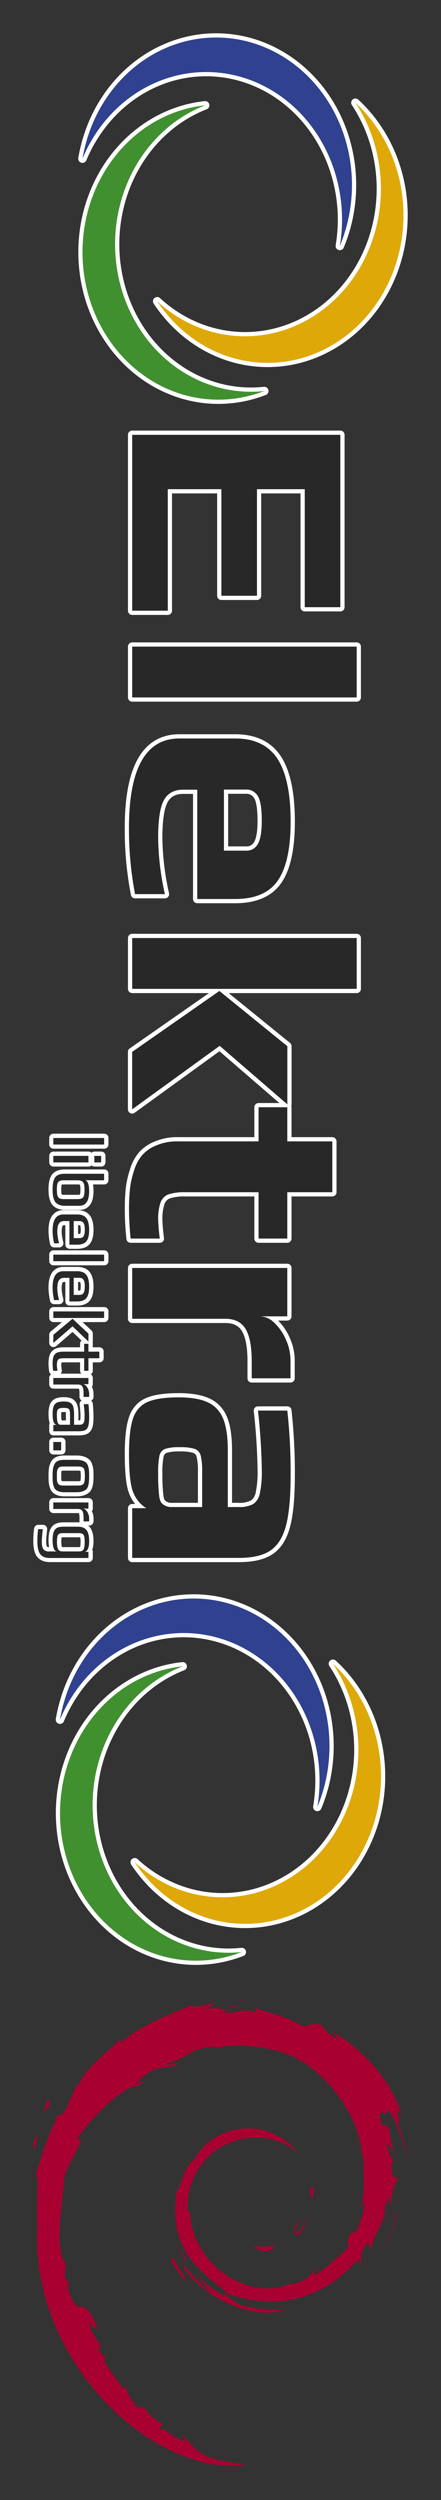 <?xml version="1.0" encoding="UTF-8" standalone="no"?>
<!-- Created with Inkscape (http://www.inkscape.org/) -->

<svg
   xmlns:i="http://ns.adobe.com/AdobeIllustrator/10.0/"
   xmlns:dc="http://purl.org/dc/elements/1.1/"
   xmlns:cc="http://creativecommons.org/ns#"
   xmlns:rdf="http://www.w3.org/1999/02/22-rdf-syntax-ns#"
   xmlns:svg="http://www.w3.org/2000/svg"
   xmlns="http://www.w3.org/2000/svg"
   xmlns:sodipodi="http://sodipodi.sourceforge.net/DTD/sodipodi-0.dtd"
   xmlns:inkscape="http://www.inkscape.org/namespaces/inkscape"
   width="53mm"
   height="300mm"
   viewBox="0 0 53 300"
   version="1.1"
   id="svg906"
   inkscape:version="0.92.3 (2405546, 2018-03-11)"
   sodipodi:docname="sticker_merged_1mm_white_dual.svg">
  <rect x="0" y="0" width="53" height="300" fill="#333333" stroke="none"/>
  <defs
     id="defs900">
    <style
       id="style37">.cls-1{fill:#2f418f;}.cls-2{fill:#409030;}.cls-3{fill:#dfa809;}.cls-4{fill:#282828;}</style>
    <style
       id="style37-3">.cls-1{fill:#2f418f;}.cls-2{fill:#409030;}.cls-3{fill:#dfa809;}.cls-4{fill:#282828;}</style>
  </defs>
  <sodipodi:namedview
     id="base"
     pagecolor="#ffffff"
     bordercolor="#666666"
     borderopacity="1.0"
     inkscape:pageopacity="0.0"
     inkscape:pageshadow="2"
     inkscape:zoom="0.7"
     inkscape:cx="283.6366"
     inkscape:cy="519.42016"
     inkscape:document-units="mm"
     inkscape:current-layer="layer1"
     showgrid="false"
     inkscape:window-width="2556"
     inkscape:window-height="1371"
     inkscape:window-x="0"
     inkscape:window-y="36"
     inkscape:window-maximized="0"
     inkscape:pagecheckerboard="true" />
  <g
     inkscape:label="Ebene 1"
     inkscape:groupmode="layer"
     id="layer1"
     transform="translate(0,3)">
    <g
       style="overflow:visible"
       id="g1795-5"
       transform="matrix(0.516,0,0,0.516,4.042,236.986)">
      <g
         i:rgbTrio="#4F008000FFFF"
         i:dimmedPercent="50"
         i:layer="yes"
         id="Layer_1-6">
        <g
           id="g1772-2">
          <path
             id="path1748-9"
             d="m 51.986,57.297 c -1.797,0.025 0.34,0.926 2.686,1.287 0.648,-0.506 1.236,-1.018 1.76,-1.516 -1.461,0.358 -2.948,0.366 -4.446,0.229"
             i:knockout="Off"
             inkscape:connector-curvature="0"
             style="fill:#a80030" />
          <path
             id="path1750-1"
             d="m 61.631,54.893 c 1.07,-1.477 1.85,-3.094 2.125,-4.766 -0.24,1.192 -0.887,2.221 -1.496,3.307 -3.359,2.115 -0.316,-1.256 -0.002,-2.537 -3.612,4.546 -0.496,2.726 -0.627,3.996"
             i:knockout="Off"
             inkscape:connector-curvature="0"
             style="fill:#a80030" />
          <path
             id="path1752-2"
             d="m 65.191,45.629 c 0.217,-3.236 -0.637,-2.213 -0.924,-0.978 0.335,0.174 0.6,2.281 0.924,0.978"
             i:knockout="Off"
             inkscape:connector-curvature="0"
             style="fill:#a80030" />
          <path
             id="path1754-7"
             d="m 45.172,1.399 c 0.959,0.172 2.072,0.304 1.916,0.533 1.049,-0.23 1.287,-0.442 -1.916,-0.533"
             i:knockout="Off"
             inkscape:connector-curvature="0"
             style="fill:#a80030" />
          <path
             id="path1756-0"
             d="M 47.088,1.932 46.41,2.072 47.041,2.016 47.088,1.932"
             i:knockout="Off"
             inkscape:connector-curvature="0"
             style="fill:#a80030" />
          <path
             id="path1758-9"
             d="m 76.992,46.856 c 0.107,2.906 -0.85,4.316 -1.713,6.812 l -1.553,0.776 c -1.271,2.468 0.123,1.567 -0.787,3.53 -1.984,1.764 -6.021,5.52 -7.313,5.863 -0.943,-0.021 0.639,-1.113 0.846,-1.541 -2.656,1.824 -2.131,2.738 -6.193,3.846 L 60.16,65.878 C 50.142,70.591 36.226,61.251 36.409,48.507 c -0.107,0.809 -0.304,0.607 -0.526,0.934 -0.517,-6.557 3.028,-13.143 9.007,-15.832 5.848,-2.895 12.704,-1.707 16.893,2.197 -2.301,-3.014 -6.881,-6.209 -12.309,-5.91 -5.317,0.084 -10.291,3.463 -11.951,7.131 -2.724,1.715 -3.04,6.611 -4.227,7.507 -1.597,11.737 3.004,16.808 10.787,22.773 1.225,0.826 0.345,0.951 0.511,1.58 -2.586,-1.211 -4.954,-3.039 -6.901,-5.277 1.033,1.512 2.148,2.982 3.589,4.137 -2.438,-0.826 -5.695,-5.908 -6.646,-6.115 4.203,7.525 17.052,13.197 23.78,10.383 -3.113,0.115 -7.068,0.064 -10.566,-1.229 -1.469,-0.756 -3.467,-2.322 -3.11,-2.615 9.182,3.43 18.667,2.598 26.612,-3.771 2.021,-1.574 4.229,-4.252 4.867,-4.289 -0.961,1.445 0.164,0.695 -0.574,1.971 2.014,-3.248 -0.875,-1.322 2.082,-5.609 l 1.092,1.504 c -0.406,-2.696 3.348,-5.97 2.967,-10.234 0.861,-1.304 0.961,1.403 0.047,4.403 1.268,-3.328 0.334,-3.863 0.66,-6.609 0.352,0.923 0.814,1.904 1.051,2.878 -0.826,-3.216 0.848,-5.416 1.262,-7.285 -0.408,-0.181 -1.275,1.422 -1.473,-2.377 0.029,-1.65 0.459,-0.865 0.625,-1.271 -0.324,-0.186 -1.174,-1.451 -1.691,-3.877 0.375,-0.57 1.002,1.478 1.512,1.562 -0.328,-1.929 -0.893,-3.4 -0.916,-4.88 -1.49,-3.114 -0.527,0.415 -1.736,-1.337 -1.586,-4.947 1.316,-1.148 1.512,-3.396 2.404,3.483 3.775,8.881 4.404,11.117 -0.48,-2.726 -1.256,-5.367 -2.203,-7.922 0.73,0.307 -1.176,-5.609 0.949,-1.691 C 83.519,18.706 76.074,10.902 69.225,7.24 70.063,8.007 71.121,8.97 70.741,9.121 67.335,7.093 67.934,6.935 67.446,6.078 64.671,4.949 64.489,6.169 62.651,6.08 57.421,3.306 56.413,3.601 51.6,1.863 l 0.219,1.023 c -3.465,-1.154 -4.037,0.438 -7.782,0.004 -0.228,-0.178 1.2,-0.644 2.375,-0.815 -3.35,0.442 -3.193,-0.66 -6.471,0.122 0.808,-0.567 1.662,-0.942 2.524,-1.424 -2.732,0.166 -6.522,1.59 -5.352,0.295 -4.456,1.988 -12.37,4.779 -16.811,8.943 l -0.14,-0.933 c -2.035,2.443 -8.874,7.296 -9.419,10.46 l -0.544,0.127 c -1.059,1.793 -1.744,3.825 -2.584,5.67 -1.385,2.36 -2.03,0.908 -1.833,1.278 -2.724,5.523 -4.077,10.164 -5.246,13.97 0.833,1.245 0.02,7.495 0.335,12.497 -1.368,24.704 17.338,48.69 37.785,54.228 2.997,1.072 7.454,1.031 11.245,1.141 -4.473,-1.279 -5.051,-0.678 -9.408,-2.197 -3.143,-1.48 -3.832,-3.17 -6.058,-5.102 l 0.881,1.557 c -4.366,-1.545 -2.539,-1.912 -6.091,-3.037 l 0.941,-1.229 C 28.751,98.334 26.418,96.056 25.78,94.795 l -1.548,0.061 c -1.86,-2.295 -2.851,-3.949 -2.779,-5.23 l -0.5,0.891 c -0.567,-0.973 -6.843,-8.607 -3.587,-6.83 -0.605,-0.553 -1.409,-0.9 -2.281,-2.484 l 0.663,-0.758 c -1.567,-2.016 -2.884,-4.6 -2.784,-5.461 0.836,1.129 1.416,1.34 1.99,1.533 -3.957,-9.818 -4.179,-0.541 -7.176,-9.994 L 8.412,66.472 C 7.926,65.74 7.631,64.945 7.24,64.165 l 0.276,-2.75 C 4.667,58.121 6.719,47.409 7.13,41.534 7.415,39.145 9.508,36.602 11.1,32.614 l -0.97,-0.167 c 1.854,-3.234 10.586,-12.988 14.63,-12.486 1.959,-2.461 -0.389,-0.009 -0.772,-0.629 4.303,-4.453 5.656,-3.146 8.56,-3.947 3.132,-1.859 -2.688,0.725 -1.203,-0.709 5.414,-1.383 3.837,-3.144 10.9,-3.846 0.745,0.424 -1.729,0.655 -2.35,1.205 4.511,-2.207 14.275,-1.705 20.617,1.225 7.359,3.439 15.627,13.605 15.953,23.17 l 0.371,0.1 c -0.188,3.802 0.582,8.199 -0.752,12.238 l 0.908,-1.912"
             i:knockout="Off"
             inkscape:connector-curvature="0"
             style="fill:#a80030" />
          <path
             id="path1760-3"
             d="m 32.372,59.764 -0.252,1.26 c 1.181,1.604 2.118,3.342 3.626,4.596 -1.085,-2.118 -1.891,-2.993 -3.374,-5.856"
             i:knockout="Off"
             inkscape:connector-curvature="0"
             style="fill:#a80030" />
          <path
             id="path1762-6"
             d="m 35.164,59.654 c -0.625,-0.691 -0.995,-1.523 -1.409,-2.352 0.396,1.457 1.207,2.709 1.962,3.982 l -0.553,-1.63"
             i:knockout="Off"
             inkscape:connector-curvature="0"
             style="fill:#a80030" />
          <path
             id="path1764-0"
             d="m 84.568,48.916 -0.264,0.662 c -0.484,3.438 -1.529,6.84 -3.131,9.994 1.77,-3.328 2.915,-6.968 3.395,-10.656"
             i:knockout="Off"
             inkscape:connector-curvature="0"
             style="fill:#a80030" />
          <path
             id="path1766-6"
             d="M 45.527,0.537 C 46.742,0.092 48.514,0.293 49.803,0 48.123,0.141 46.451,0.225 44.8,0.438 l 0.727,0.099"
             i:knockout="Off"
             inkscape:connector-curvature="0"
             style="fill:#a80030" />
          <path
             id="path1768-2"
             d="m 2.872,23.219 c 0.28,2.592 -1.95,3.598 0.494,1.889 1.31,-2.951 -0.512,-0.815 -0.494,-1.889"
             i:knockout="Off"
             inkscape:connector-curvature="0"
             style="fill:#a80030" />
          <path
             id="path1770-6"
             d="M 0,35.215 C 0.563,33.487 0.665,32.449 0.88,31.449 -0.676,33.438 0.164,33.862 0,35.215"
             i:knockout="Off"
             inkscape:connector-curvature="0"
             style="fill:#a80030" />
        </g>
      </g>
    </g>
    <path
       id="path49-3"
       d="m 40.903,49.179 v 20.685 H 36.625 V 55.704 H 30.883 V 68.492 H 26.604 V 55.704 h -6.439 v 14.581 h -4.278 v -21.106 z"
       class="cls-4"
       inkscape:connector-curvature="0"
       style="display:inline;fill:#ffffdc;fill-opacity:1;stroke:#ffffff;stroke-width:1.014;stroke-linecap:round;stroke-linejoin:round;stroke-miterlimit:4;stroke-dasharray:none;stroke-opacity:1" />
    <path
       id="path51-6"
       d="m 42.868,74.593 v 6.101 H 15.887 v -6.101 z"
       class="cls-4"
       inkscape:connector-curvature="0"
       style="display:inline;fill:#ffffdc;fill-opacity:1;stroke:#ffffff;stroke-width:1.014;stroke-linecap:round;stroke-linejoin:round;stroke-miterlimit:4;stroke-dasharray:none;stroke-opacity:1" />
    <path
       id="path53-7"
       d="m 21.556,85.618 h 6.705 q 3.505,0 5.088,2.446 1.583,2.446 1.58,7.542 0,4.808 -1.528,7.042 -1.528,2.234 -5.146,2.234 H 23.707 V 91.762 h -1.693 q -1.623,0 -2.313,1.253 -0.691,1.253 -0.694,4.513 a 27.696,30.033 0 0 0 0.81,6.77 h -3.585 a 34.965,37.917 0 0 1 -0.733,-7.953 q 0.006,-10.727 6.057,-10.727 z m 5.357,13.458 h 2.698 a 1.528,1.657 0 0 0 1.387,-0.815 c 0.306,-0.543 0.461,-1.458 0.461,-2.737 0,-1.478 -0.153,-2.466 -0.461,-2.982 A 1.598,1.733 0 0 0 29.611,91.749 h -2.698 z"
       class="cls-4"
       inkscape:connector-curvature="0"
       style="display:inline;fill:#ffffdc;fill-opacity:1;stroke:#ffffff;stroke-width:1.014;stroke-linecap:round;stroke-linejoin:round;stroke-miterlimit:4;stroke-dasharray:none;stroke-opacity:1" />
    <path
       id="path55-5"
       d="m 42.868,109.564 v 6.101 H 15.887 v -6.101 z m -16.502,6.353 8.168,6.628 v 6.979 l -8.132,-7.022 -10.521,7.622 v -6.896 z"
       class="cls-4"
       inkscape:connector-curvature="0"
       style="display:inline;fill:#ffffdc;fill-opacity:1;stroke:#ffffff;stroke-width:1.014;stroke-linecap:round;stroke-linejoin:round;stroke-miterlimit:4;stroke-dasharray:none;stroke-opacity:1" />
    <path
       id="path57-3"
       d="m 15.622,139.651 a 8.819,9.564 0 0 1 0.461,-2.088 4.663,5.057 0 0 1 0.966,-1.902 4.422,4.795 0 0 1 1.696,-1.19 6.689,7.254 0 0 1 2.582,-0.504 h 9.748 v -4.096 h 3.453 v 4.096 h 5.409 v 6.101 h -5.409 v 5.561 h -3.453 v -5.561 h -8.786 a 6.665,7.228 0 0 0 -2.023,0.252 1.583,1.717 0 0 0 -0.966,0.961 5.256,5.7 0 0 0 -0.287,2.174 18.607,20.178 0 0 0 0.193,2.174 h -3.508 a 30.195,32.744 0 0 1 -0.193,-3.387 20.728,22.478 0 0 1 0.116,-2.591 z"
       class="cls-4"
       inkscape:connector-curvature="0"
       style="display:inline;fill:#ffffdc;fill-opacity:1;stroke:#ffffff;stroke-width:1.014;stroke-linecap:round;stroke-linejoin:round;stroke-miterlimit:4;stroke-dasharray:none;stroke-opacity:1" />
    <path
       id="path59-5"
       d="m 34.528,149.155 v 5.809 h -3.276 a 2.665,2.89 0 0 1 1.736,0.792 5.666,6.144 0 0 1 1.387,2.028 5.253,5.697 0 0 1 0.538,2.446 v 2.171 h -4.663 v -2.088 q 0,-2.595 -0.73,-3.824 -0.73,-1.229 -2.429,-1.233 H 15.887 v -6.101 z"
       class="cls-4"
       inkscape:connector-curvature="0"
       style="display:inline;fill:#ffffdc;fill-opacity:1;stroke:#ffffff;stroke-width:1.014;stroke-linecap:round;stroke-linejoin:round;stroke-miterlimit:4;stroke-dasharray:none;stroke-opacity:1" />
    <path
       id="path61-6"
       d="m 15.988,167.212 a 3.022,3.277 0 0 1 1.733,-1.965 c 0.837,-0.374 2.087,-0.563 3.759,-0.563 q 2.231,0 3.508,0.606 a 3.453,3.745 0 0 1 1.834,1.962 q 0.553,1.359 0.556,3.741 v 6.853 h 1.274 a 3.734,4.05 0 0 0 1.772,-0.355 1.834,1.988 0 0 0 0.807,-1.296 10.754,11.661 0 0 0 0.232,-2.82 62.753,68.05 0 0 0 -0.461,-7.105 h 3.527 a 57.61,62.473 0 0 1 0.4,7.738 q 0,3.887 -0.538,5.998 -0.538,2.111 -1.852,3.029 -1.311,0.915 -3.817,0.915 H 15.887 v -5.965 h 1.696 a 3.633,3.94 0 0 1 -1.58,-1.922 q -0.498,-1.213 -0.501,-4.596 0.003,-2.857 0.486,-4.255 z m 3.141,9.256 a 1.769,1.919 0 0 0 0.229,0.815 1.25,1.355 0 0 0 0.501,0.398 1.699,1.843 0 0 0 0.81,0.166 h 3.624 v -4.169 a 6.75,7.32 0 0 0 -0.174,-2.005 1.103,1.196 0 0 0 -0.694,-0.795 5.956,6.459 0 0 0 -1.834,-0.209 5.562,6.031 0 0 0 -1.772,0.209 1.051,1.14 0 0 0 -0.657,0.815 8.728,9.464 0 0 0 -0.153,2.154 17.724,19.22 0 0 0 0.119,2.621 z"
       class="cls-4"
       inkscape:connector-curvature="0"
       style="display:inline;fill:#ffffdc;fill-opacity:1;stroke:#ffffff;stroke-width:1.014;stroke-linecap:round;stroke-linejoin:round;stroke-miterlimit:4;stroke-dasharray:none;stroke-opacity:1" />
    <path
       d="m 12.528,133.549 v 0.785 H 6.425 v -0.785 z"
       style="font-style:normal;font-variant:normal;font-weight:normal;font-stretch:normal;font-size:medium;line-height:1.25;font-family:Play;-inkscape-font-specification:Play;letter-spacing:0px;word-spacing:0px;fill:#ffffdc;fill-opacity:1;stroke:#ffffff;stroke-width:1.014;stroke-linecap:round;stroke-linejoin:round;stroke-miterlimit:4;stroke-dasharray:none;stroke-opacity:1"
       id="path21-9"
       inkscape:connector-curvature="0" />
    <path
       d="m 12.171,135.695 v 0.785 H 11.351 v -0.785 z m -1.526,0 v 0.785 H 6.425 v -0.785 z"
       style="font-style:normal;font-variant:normal;font-weight:normal;font-stretch:normal;font-size:medium;line-height:1.25;font-family:Play;-inkscape-font-specification:Play;letter-spacing:0px;word-spacing:0px;fill:#ffffdc;fill-opacity:1;stroke:#ffffff;stroke-width:1.014;stroke-linecap:round;stroke-linejoin:round;stroke-miterlimit:4;stroke-dasharray:none;stroke-opacity:1"
       id="path23-1"
       inkscape:connector-curvature="0" />
    <path
       d="m 6.338,139.724 q 0,-0.471 0.052,-0.759 0.044,-0.279 0.174,-0.558 0.27,-0.567 1.238,-0.567 h 4.726 v 0.785 H 11.264 10.767 q -0.227,-0.009 -0.506,-0.009 0.201,0.044 0.34,0.366 0.131,0.331 0.131,0.959 0,1.744 -1.194,1.744 H 7.803 q -0.375,0 -0.654,-0.113 -0.279,-0.105 -0.436,-0.279 -0.148,-0.157 -0.235,-0.436 -0.087,-0.27 -0.113,-0.541 -0.026,-0.244 -0.026,-0.593 z m 0.514,0.018 q 0,0.453 0.061,0.689 0.07,0.244 0.244,0.349 0.174,0.105 0.532,0.105 h 1.657 q 0.357,0 0.532,-0.105 0.183,-0.105 0.235,-0.349 0.061,-0.235 0.061,-0.698 0,-0.427 -0.07,-0.663 -0.07,-0.235 -0.253,-0.34 -0.174,-0.105 -0.506,-0.105 H 7.689 q -0.357,0 -0.532,0.096 -0.174,0.105 -0.244,0.34 -0.061,0.235 -0.061,0.68 z"
       style="font-style:normal;font-variant:normal;font-weight:normal;font-stretch:normal;font-size:medium;line-height:1.25;font-family:Play;-inkscape-font-specification:Play;letter-spacing:0px;word-spacing:0px;fill:#ffffdc;fill-opacity:1;stroke:#ffffff;stroke-width:1.014;stroke-linecap:round;stroke-linejoin:round;stroke-miterlimit:4;stroke-dasharray:none;stroke-opacity:1"
       id="path25-2"
       inkscape:connector-curvature="0" />
    <path
       d="m 6.338,144.66 q 0,-1.936 1.29,-1.936 h 1.665 q 0.767,0 1.099,0.436 0.34,0.445 0.34,1.43 0,0.933 -0.323,1.343 -0.323,0.418 -1.116,0.418 H 8.361 v -2.834 H 7.724 q -0.436,0 -0.628,0.305 -0.192,0.305 -0.192,0.942 0,0.602 0.209,1.421 H 6.512 q -0.174,-0.802 -0.174,-1.526 z m 2.537,0.907 h 0.663 q 0.384,0 0.523,-0.235 0.148,-0.227 0.148,-0.785 0,-0.541 -0.148,-0.785 -0.14,-0.244 -0.523,-0.244 H 8.875 Z"
       style="font-style:normal;font-variant:normal;font-weight:normal;font-stretch:normal;font-size:medium;line-height:1.25;font-family:Play;-inkscape-font-specification:Play;letter-spacing:0px;word-spacing:0px;fill:#ffffdc;fill-opacity:1;stroke:#ffffff;stroke-width:1.014;stroke-linecap:round;stroke-linejoin:round;stroke-miterlimit:4;stroke-dasharray:none;stroke-opacity:1"
       id="path27-7"
       inkscape:connector-curvature="0" />
    <path
       d="m 12.528,147.547 v 0.785 H 6.425 v -0.785 z"
       style="font-style:normal;font-variant:normal;font-weight:normal;font-stretch:normal;font-size:medium;line-height:1.25;font-family:Play;-inkscape-font-specification:Play;letter-spacing:0px;word-spacing:0px;fill:#ffffdc;fill-opacity:1;stroke:#ffffff;stroke-width:1.014;stroke-linecap:round;stroke-linejoin:round;stroke-miterlimit:4;stroke-dasharray:none;stroke-opacity:1"
       id="path29-0"
       inkscape:connector-curvature="0" />
    <path
       d="m 6.338,151.471 q 0,-1.936 1.29,-1.936 h 1.665 q 0.767,0 1.099,0.436 0.34,0.445 0.34,1.43 0,0.933 -0.323,1.343 -0.323,0.418 -1.116,0.418 H 8.361 V 150.329 H 7.724 q -0.436,0 -0.628,0.305 -0.192,0.305 -0.192,0.942 0,0.602 0.209,1.421 H 6.512 q -0.174,-0.802 -0.174,-1.526 z m 2.537,0.907 h 0.663 q 0.384,0 0.523,-0.235 0.148,-0.227 0.148,-0.785 0,-0.541 -0.148,-0.785 Q 9.921,150.329 9.538,150.329 H 8.875 Z"
       style="font-style:normal;font-variant:normal;font-weight:normal;font-stretch:normal;font-size:medium;line-height:1.25;font-family:Play;-inkscape-font-specification:Play;letter-spacing:0px;word-spacing:0px;fill:#ffffdc;fill-opacity:1;stroke:#ffffff;stroke-width:1.014;stroke-linecap:round;stroke-linejoin:round;stroke-miterlimit:4;stroke-dasharray:none;stroke-opacity:1"
       id="path31-9"
       inkscape:connector-curvature="0" />
    <path
       d="m 12.528,154.359 v 0.785 H 6.425 v -0.785 z m -3.793,0.881 1.909,1.779 v 0.959 l -1.909,-1.831 -2.311,1.997 v -0.977 z"
       style="font-style:normal;font-variant:normal;font-weight:normal;font-stretch:normal;font-size:medium;line-height:1.25;font-family:Play;-inkscape-font-specification:Play;letter-spacing:0px;word-spacing:0px;fill:#ffffdc;fill-opacity:1;stroke:#ffffff;stroke-width:1.014;stroke-linecap:round;stroke-linejoin:round;stroke-miterlimit:4;stroke-dasharray:none;stroke-opacity:1"
       id="path33-3"
       inkscape:connector-curvature="0" />
    <path
       d="m 6.338,160.607 q 0,-0.541 0.113,-0.846 0.122,-0.305 0.401,-0.445 0.288,-0.131 0.802,-0.131 h 2.476 v -0.942 h 0.514 v 0.942 h 1.308 v 0.793 h -1.308 v 1.508 h -0.514 v -1.508 H 7.611 q -0.314,0 -0.471,0.07 -0.157,0.079 -0.227,0.262 -0.061,0.192 -0.061,0.549 0,0.113 0.07,0.628 H 6.408 q -0.07,-0.445 -0.07,-0.881 z"
       style="font-style:normal;font-variant:normal;font-weight:normal;font-stretch:normal;font-size:medium;line-height:1.25;font-family:Play;-inkscape-font-specification:Play;letter-spacing:0px;word-spacing:0px;fill:#ffffdc;fill-opacity:1;stroke:#ffffff;stroke-width:1.014;stroke-linecap:round;stroke-linejoin:round;stroke-miterlimit:4;stroke-dasharray:none;stroke-opacity:1"
       id="path35-6"
       inkscape:connector-curvature="0" />
    <path
       d="m 10.645,162.345 v 0.741 H 9.956 q 0.201,0 0.375,0.174 0.183,0.174 0.288,0.445 0.113,0.27 0.113,0.532 v 0.384 h -0.671 v -0.436 q 0,-0.558 -0.148,-0.811 -0.139,-0.244 -0.514,-0.244 H 6.425 v -0.785 z"
       style="font-style:normal;font-variant:normal;font-weight:normal;font-stretch:normal;font-size:medium;line-height:1.25;font-family:Play;-inkscape-font-specification:Play;letter-spacing:0px;word-spacing:0px;fill:#ffffdc;fill-opacity:1;stroke:#ffffff;stroke-width:1.014;stroke-linecap:round;stroke-linejoin:round;stroke-miterlimit:4;stroke-dasharray:none;stroke-opacity:1"
       id="path37-0"
       inkscape:connector-curvature="0" />
    <path
       d="m 6.338,166.71 q 0,-0.602 0.113,-0.933 0.113,-0.323 0.401,-0.471 0.288,-0.139 0.828,-0.139 0.48,0 0.741,0.131 0.27,0.139 0.384,0.462 0.113,0.331 0.113,0.933 v 1.264 h 0.671 q 0.235,0 0.357,-0.096 0.131,-0.087 0.183,-0.305 0.052,-0.209 0.052,-0.619 0,-0.654 -0.105,-1.447 h 0.575 q 0.079,0.863 0.079,1.561 0,0.732 -0.113,1.081 -0.105,0.349 -0.375,0.48 -0.27,0.131 -0.837,0.131 H 6.425 v -0.759 h 0.401 q -0.488,-0.096 -0.488,-1.273 z m 0.514,0.131 q 0,0.427 0.061,0.724 0.079,0.392 0.366,0.392 h 1.151 v -1.212 q 0,-0.375 -0.061,-0.541 -0.052,-0.166 -0.209,-0.218 -0.157,-0.052 -0.506,-0.052 -0.314,0 -0.488,0.061 -0.166,0.061 -0.244,0.218 -0.07,0.157 -0.07,0.471 z"
       style="font-style:normal;font-variant:normal;font-weight:normal;font-stretch:normal;font-size:medium;line-height:1.25;font-family:Play;-inkscape-font-specification:Play;letter-spacing:0px;word-spacing:0px;fill:#ffffdc;fill-opacity:1;stroke:#ffffff;stroke-width:1.014;stroke-linecap:round;stroke-linejoin:round;stroke-miterlimit:4;stroke-dasharray:none;stroke-opacity:1"
       id="path39-6"
       inkscape:connector-curvature="0" />
    <path
       d="m 7.367,170.024 v 1.011 H 6.425 v -1.011 z"
       style="font-style:normal;font-variant:normal;font-weight:normal;font-stretch:normal;font-size:medium;line-height:1.25;font-family:Play;-inkscape-font-specification:Play;letter-spacing:0px;word-spacing:0px;fill:#ffffdc;fill-opacity:1;stroke:#ffffff;stroke-width:1.014;stroke-linecap:round;stroke-linejoin:round;stroke-miterlimit:4;stroke-dasharray:none;stroke-opacity:1"
       id="path41-2"
       inkscape:connector-curvature="0" />
    <path
       d="m 6.338,174.112 q 0,-0.558 0.044,-0.837 0.035,-0.279 0.166,-0.558 0.131,-0.288 0.419,-0.418 0.296,-0.131 0.793,-0.131 h 1.465 q 0.392,0 0.689,0.096 0.296,0.096 0.462,0.253 0.148,0.131 0.227,0.392 0.087,0.27 0.113,0.549 0.017,0.314 0.017,0.654 0,0.453 -0.026,0.68 -0.017,0.235 -0.087,0.497 -0.079,0.27 -0.235,0.419 -0.157,0.148 -0.453,0.253 -0.305,0.096 -0.706,0.096 H 7.759 q -0.741,0 -1.081,-0.34 -0.14,-0.139 -0.218,-0.401 -0.079,-0.262 -0.105,-0.541 -0.017,-0.331 -0.017,-0.663 z m 0.514,0 q 0,0.366 0.017,0.532 0.017,0.166 0.096,0.323 0.07,0.157 0.227,0.218 0.166,0.07 0.453,0.07 h 1.709 q 0.392,0 0.567,-0.096 0.183,-0.096 0.235,-0.331 0.061,-0.227 0.061,-0.715 0,-0.488 -0.061,-0.724 -0.052,-0.227 -0.235,-0.323 -0.174,-0.096 -0.567,-0.096 H 7.646 q -0.288,0 -0.453,0.061 -0.157,0.07 -0.227,0.227 -0.079,0.157 -0.096,0.323 -0.017,0.166 -0.017,0.532 z"
       style="font-style:normal;font-variant:normal;font-weight:normal;font-stretch:normal;font-size:medium;line-height:1.25;font-family:Play;-inkscape-font-specification:Play;letter-spacing:0px;word-spacing:0px;fill:#ffffdc;fill-opacity:1;stroke:#ffffff;stroke-width:1.014;stroke-linecap:round;stroke-linejoin:round;stroke-miterlimit:4;stroke-dasharray:none;stroke-opacity:1"
       id="path44-6"
       inkscape:connector-curvature="0" />
    <path
       d="m 10.645,177.28 v 0.741 H 9.956 q 0.201,0 0.375,0.174 0.183,0.174 0.288,0.445 0.113,0.27 0.113,0.532 v 0.384 h -0.671 v -0.436 q 0,-0.558 -0.148,-0.811 -0.139,-0.244 -0.514,-0.244 H 6.425 v -0.785 z"
       style="font-style:normal;font-variant:normal;font-weight:normal;font-stretch:normal;font-size:medium;line-height:1.25;font-family:Play;-inkscape-font-specification:Play;letter-spacing:0px;word-spacing:0px;fill:#ffffdc;fill-opacity:1;stroke:#ffffff;stroke-width:1.014;stroke-linecap:round;stroke-linejoin:round;stroke-miterlimit:4;stroke-dasharray:none;stroke-opacity:1"
       id="path46-1"
       inkscape:connector-curvature="0" />
    <path
       d="m 4.507,181.941 q 0,-0.863 0.096,-1.456 h 0.558 q -0.122,1.046 -0.122,1.526 0,0.602 0.192,0.872 0.192,0.279 0.636,0.279 h 1.011 q -0.279,-0.018 -0.41,-0.384 -0.131,-0.357 -0.131,-0.907 0,-0.654 0.122,-1.02 0.122,-0.357 0.401,-0.514 0.279,-0.148 0.759,-0.148 h 1.718 q 0.75,0 1.072,0.401 0.323,0.41 0.323,1.334 0,1.099 -0.497,1.29 h 0.41 v 0.732 H 6.024 q -0.584,0 -0.915,-0.218 -0.331,-0.218 -0.462,-0.654 -0.139,-0.436 -0.139,-1.133 z m 2.354,0.096 q 0,0.619 0.148,0.872 0.148,0.253 0.558,0.253 h 1.909 q 0.288,0 0.436,-0.096 0.148,-0.087 0.209,-0.331 0.07,-0.244 0.07,-0.715 0,-0.445 -0.061,-0.671 -0.061,-0.218 -0.218,-0.305 -0.148,-0.079 -0.436,-0.079 H 7.567 q -0.296,0 -0.445,0.087 -0.148,0.087 -0.209,0.314 -0.052,0.227 -0.052,0.671 z"
       style="font-style:normal;font-variant:normal;font-weight:normal;font-stretch:normal;font-size:medium;line-height:1.25;font-family:Play;-inkscape-font-specification:Play;letter-spacing:0px;word-spacing:0px;fill:#ffffdc;fill-opacity:1;stroke:#ffffff;stroke-width:1.014;stroke-linecap:round;stroke-linejoin:round;stroke-miterlimit:4;stroke-dasharray:none;stroke-opacity:1"
       id="path48-8"
       inkscape:connector-curvature="0" />
    <path
       id="path43-3"
       d="M 29.639,6.448 A 16.325,17.703 0 0 1 40.842,26.516 16.325,17.703 0 1 0 10.387,13.943 16.844,18.266 0 0 0 9.91,16.041 16.322,17.699 0 0 1 29.639,6.448 Z"
       class="cls-1"
       inkscape:connector-curvature="0"
       style="display:inline;fill:#ffffdc;fill-opacity:1;stroke:#ffffff;stroke-width:1.014;stroke-linecap:round;stroke-linejoin:round;stroke-miterlimit:4;stroke-dasharray:none;stroke-opacity:1" />
    <path
       id="path45-6"
       d="M 14.228,30.185 A 16.328,17.706 0 0 1 24.655,9.639 16.325,17.703 0 1 0 29.85,44.524 16.841,18.263 0 0 0 31.763,43.924 16.331,17.709 0 0 1 14.228,30.185 Z"
       class="cls-2"
       inkscape:connector-curvature="0"
       style="display:inline;fill:#ffffdc;fill-opacity:1;stroke:#ffffff;stroke-width:1.014;stroke-linecap:round;stroke-linejoin:round;stroke-miterlimit:4;stroke-dasharray:none;stroke-opacity:1" />
    <path
       id="path47-7"
       d="M 40.521,32.667 A 16.328,17.706 0 0 1 18.891,33.151 16.15,17.514 0 0 0 20.15,34.824 16.325,17.703 0 1 0 42.712,9.327 16.328,17.706 0 0 1 40.521,32.667 Z"
       class="cls-3"
       inkscape:connector-curvature="0"
       style="display:inline;fill:#ffffdc;fill-opacity:1;stroke:#ffffff;stroke-width:1.014;stroke-linecap:round;stroke-linejoin:round;stroke-miterlimit:4;stroke-dasharray:none;stroke-opacity:1" />
    <g
       id="g4630"
       transform="matrix(1,0,0,1,2.1685884e-6,-0.297)">
      <path
         style="fill:#2f418f;stroke-width:0.318"
         inkscape:connector-curvature="0"
         class="cls-1"
         d="M 29.639,6.744 A 16.325,17.703 0 0 1 40.842,26.813 16.325,17.703 0 1 0 10.387,14.24 16.844,18.266 0 0 0 9.91,16.338 16.322,17.699 0 0 1 29.639,6.744 Z"
         id="path43" />
      <path
         style="fill:#409030;stroke-width:0.318"
         inkscape:connector-curvature="0"
         class="cls-2"
         d="M 14.228,30.481 A 16.328,17.706 0 0 1 24.655,9.936 16.325,17.703 0 1 0 29.85,44.82 16.841,18.263 0 0 0 31.763,44.221 16.331,17.709 0 0 1 14.228,30.481 Z"
         id="path45" />
      <path
         style="fill:#dfa809;stroke-width:0.318"
         inkscape:connector-curvature="0"
         class="cls-3"
         d="M 40.521,32.964 A 16.328,17.706 0 0 1 18.891,33.447 16.15,17.514 0 0 0 20.15,35.121 16.325,17.703 0 1 0 42.712,9.624 16.328,17.706 0 0 1 40.521,32.964 Z"
         id="path47" />
    </g>
    <g
       id="g4654"
       transform="matrix(1,0,0,1,2.1685884e-6,-0.297)">
      <path
         style="fill:#282828;stroke-width:0.318"
         inkscape:connector-curvature="0"
         class="cls-4"
         d="M 40.903,49.476 V 70.161 H 36.625 V 56.001 H 30.883 V 68.789 H 26.604 V 56.001 h -6.439 V 70.582 H 15.887 V 49.476 Z"
         id="path49" />
      <path
         style="fill:#282828;stroke-width:0.318"
         inkscape:connector-curvature="0"
         class="cls-4"
         d="m 42.868,74.89 v 6.101 H 15.887 v -6.101 z"
         id="path51" />
      <path
         style="fill:#282828;stroke-width:0.318"
         inkscape:connector-curvature="0"
         class="cls-4"
         d="m 21.556,85.915 h 6.705 q 3.505,0 5.088,2.446 1.583,2.446 1.58,7.542 0,4.808 -1.528,7.042 -1.528,2.234 -5.146,2.234 H 23.707 V 92.059 h -1.693 q -1.623,0 -2.313,1.253 -0.691,1.253 -0.694,4.513 a 27.696,30.033 0 0 0 0.81,6.77 h -3.585 a 34.965,37.917 0 0 1 -0.733,-7.953 q 0.006,-10.727 6.057,-10.727 z m 5.357,13.458 h 2.698 a 1.528,1.657 0 0 0 1.387,-0.815 c 0.306,-0.543 0.461,-1.458 0.461,-2.737 0,-1.478 -0.153,-2.466 -0.461,-2.982 A 1.598,1.733 0 0 0 29.611,92.046 h -2.698 z"
         id="path53" />
      <path
         style="fill:#282828;stroke-width:0.318"
         inkscape:connector-curvature="0"
         class="cls-4"
         d="m 42.868,109.861 v 6.101 H 15.887 v -6.101 z m -16.502,6.353 8.168,6.628 v 6.979 l -8.132,-7.022 -10.521,7.622 v -6.896 z"
         id="path55" />
      <path
         style="fill:#282828;stroke-width:0.318"
         inkscape:connector-curvature="0"
         class="cls-4"
         d="m 15.622,139.947 a 8.819,9.564 0 0 1 0.461,-2.088 4.663,5.057 0 0 1 0.966,-1.902 4.422,4.795 0 0 1 1.696,-1.19 6.689,7.254 0 0 1 2.582,-0.504 h 9.748 v -4.096 h 3.453 v 4.096 h 5.409 v 6.101 h -5.409 v 5.561 h -3.453 v -5.561 h -8.786 a 6.665,7.228 0 0 0 -2.023,0.252 1.583,1.717 0 0 0 -0.966,0.961 5.256,5.7 0 0 0 -0.287,2.174 18.607,20.178 0 0 0 0.193,2.174 h -3.508 a 30.195,32.744 0 0 1 -0.193,-3.387 20.728,22.478 0 0 1 0.116,-2.591 z"
         id="path57" />
      <path
         style="fill:#282828;stroke-width:0.318"
         inkscape:connector-curvature="0"
         class="cls-4"
         d="m 34.528,149.451 v 5.809 h -3.276 a 2.665,2.89 0 0 1 1.736,0.792 5.666,6.144 0 0 1 1.387,2.028 5.253,5.697 0 0 1 0.538,2.446 v 2.171 h -4.663 v -2.088 q 0,-2.595 -0.73,-3.824 -0.73,-1.229 -2.429,-1.233 H 15.887 v -6.101 z"
         id="path59" />
      <path
         style="fill:#282828;stroke-width:0.318"
         inkscape:connector-curvature="0"
         class="cls-4"
         d="m 15.988,167.508 a 3.022,3.277 0 0 1 1.733,-1.965 c 0.837,-0.374 2.087,-0.563 3.759,-0.563 q 2.231,0 3.508,0.606 a 3.453,3.745 0 0 1 1.834,1.962 q 0.553,1.359 0.556,3.741 v 6.853 h 1.274 a 3.734,4.05 0 0 0 1.772,-0.355 1.834,1.988 0 0 0 0.807,-1.296 10.754,11.661 0 0 0 0.232,-2.82 62.753,68.05 0 0 0 -0.461,-7.105 h 3.527 a 57.61,62.473 0 0 1 0.4,7.738 q 0,3.887 -0.538,5.998 -0.538,2.111 -1.852,3.029 -1.311,0.915 -3.817,0.915 H 15.887 v -5.965 h 1.696 A 3.633,3.94 0 0 1 16.003,176.36 q -0.498,-1.213 -0.501,-4.596 0.003,-2.857 0.486,-4.255 z m 3.141,9.256 a 1.769,1.919 0 0 0 0.229,0.815 1.25,1.355 0 0 0 0.501,0.398 1.699,1.842 0 0 0 0.81,0.166 h 3.624 v -4.169 a 6.75,7.32 0 0 0 -0.174,-2.005 1.103,1.196 0 0 0 -0.694,-0.795 5.956,6.459 0 0 0 -1.834,-0.209 5.562,6.031 0 0 0 -1.772,0.209 1.051,1.14 0 0 0 -0.657,0.815 8.728,9.464 0 0 0 -0.153,2.154 17.724,19.22 0 0 0 0.119,2.621 z"
         id="path61" />
      <g
         aria-label="libelektra.org"
         style="font-style:normal;font-weight:normal;font-size:8.65px;line-height:1.25;font-family:sans-serif;letter-spacing:0px;word-spacing:0px;fill:#282828;fill-opacity:1;stroke:none;stroke-width:0.216"
         id="text83"
         transform="matrix(0,1.008,-1.008,0,270,-42.543)">
        <path
           d="m 175,255.444 h 0.779 v 6.055 h -0.779 z"
           style="font-style:normal;font-variant:normal;font-weight:normal;font-stretch:normal;font-family:Play;-inkscape-font-specification:Play;fill:#282828;fill-opacity:1;stroke-width:0.216"
           id="path21"
           inkscape:connector-curvature="0" />
        <path
           d="m 177.129,255.799 h 0.779 v 0.813 h -0.779 z m 0,1.514 h 0.779 v 4.187 h -0.779 z"
           style="font-style:normal;font-variant:normal;font-weight:normal;font-stretch:normal;font-family:Play;-inkscape-font-specification:Play;fill:#282828;fill-opacity:1;stroke-width:0.216"
           id="path23"
           inkscape:connector-curvature="0" />
        <path
           d="m 181.126,261.586 q -0.467,0 -0.753,-0.052 -0.277,-0.043 -0.554,-0.173 -0.562,-0.268 -0.562,-1.228 v -4.688 h 0.779 v 1.254 0.493 q -0.009,0.225 -0.009,0.502 0.043,-0.199 0.363,-0.337 0.329,-0.13 0.952,-0.13 1.73,0 1.73,1.185 v 1.721 q 0,0.372 -0.112,0.649 -0.104,0.277 -0.277,0.433 -0.156,0.147 -0.433,0.234 -0.268,0.086 -0.536,0.112 -0.242,0.026 -0.588,0.026 z m 0.017,-0.51 q 0.45,0 0.683,-0.06 0.242,-0.069 0.346,-0.242 0.104,-0.173 0.104,-0.528 v -1.644 q 0,-0.355 -0.104,-0.528 -0.104,-0.182 -0.346,-0.234 -0.234,-0.06 -0.692,-0.06 -0.424,0 -0.657,0.069 -0.234,0.069 -0.337,0.251 -0.104,0.173 -0.104,0.502 v 1.644 q 0,0.355 0.095,0.528 0.104,0.173 0.337,0.242 0.234,0.06 0.675,0.06 z"
           style="font-style:normal;font-variant:normal;font-weight:normal;font-stretch:normal;font-family:Play;-inkscape-font-specification:Play;fill:#282828;fill-opacity:1;stroke-width:0.216"
           id="path25"
           inkscape:connector-curvature="0" />
        <path
           d="m 186.023,261.586 q -1.92,0 -1.92,-1.28 v -1.652 q 0,-0.761 0.433,-1.09 0.441,-0.337 1.419,-0.337 0.926,0 1.332,0.32 0.415,0.32 0.415,1.107 v 0.926 h -2.811 v 0.631 q 0,0.433 0.303,0.623 0.303,0.19 0.934,0.19 0.597,0 1.41,-0.208 v 0.597 q -0.796,0.173 -1.514,0.173 z m 0.9,-2.517 v -0.657 q 0,-0.381 -0.234,-0.519 -0.225,-0.147 -0.779,-0.147 -0.536,0 -0.779,0.147 -0.242,0.138 -0.242,0.519 v 0.657 z"
           style="font-style:normal;font-variant:normal;font-weight:normal;font-stretch:normal;font-family:Play;-inkscape-font-specification:Play;fill:#282828;fill-opacity:1;stroke-width:0.216"
           id="path27"
           inkscape:connector-curvature="0" />
        <path
           d="m 188.888,255.444 h 0.779 v 6.055 h -0.779 z"
           style="font-style:normal;font-variant:normal;font-weight:normal;font-stretch:normal;font-family:Play;-inkscape-font-specification:Play;fill:#282828;fill-opacity:1;stroke-width:0.216"
           id="path29"
           inkscape:connector-curvature="0" />
        <path
           d="m 192.781,261.586 q -1.92,0 -1.92,-1.28 v -1.652 q 0,-0.761 0.433,-1.09 0.441,-0.337 1.419,-0.337 0.926,0 1.332,0.32 0.415,0.32 0.415,1.107 v 0.926 h -2.811 v 0.631 q 0,0.433 0.303,0.623 0.303,0.19 0.934,0.19 0.597,0 1.41,-0.208 v 0.597 q -0.796,0.173 -1.514,0.173 z m 0.9,-2.517 v -0.657 q 0,-0.381 -0.234,-0.519 -0.225,-0.147 -0.779,-0.147 -0.536,0 -0.779,0.147 -0.242,0.138 -0.242,0.519 v 0.657 z"
           style="font-style:normal;font-variant:normal;font-weight:normal;font-stretch:normal;font-family:Play;-inkscape-font-specification:Play;fill:#282828;fill-opacity:1;stroke-width:0.216"
           id="path31"
           inkscape:connector-curvature="0" />
        <path
           d="m 195.646,255.444 h 0.779 v 6.055 h -0.779 z m 0.874,3.763 1.765,-1.894 h 0.952 l -1.817,1.894 1.981,2.292 h -0.969 z"
           style="font-style:normal;font-variant:normal;font-weight:normal;font-stretch:normal;font-family:Play;-inkscape-font-specification:Play;fill:#282828;fill-opacity:1;stroke-width:0.216"
           id="path33"
           inkscape:connector-curvature="0" />
        <path
           d="m 201.845,261.586 q -0.536,0 -0.839,-0.112 -0.303,-0.121 -0.441,-0.398 -0.13,-0.285 -0.13,-0.796 v -2.457 h -0.934 v -0.51 h 0.934 v -1.298 h 0.787 v 1.298 h 1.496 v 0.51 h -1.496 v 2.5 q 0,0.311 0.069,0.467 0.078,0.156 0.26,0.225 0.19,0.06 0.545,0.06 0.112,0 0.623,-0.069 v 0.51 q -0.441,0.069 -0.874,0.069 z"
           style="font-style:normal;font-variant:normal;font-weight:normal;font-stretch:normal;font-family:Play;-inkscape-font-specification:Play;fill:#282828;fill-opacity:1;stroke-width:0.216"
           id="path35"
           inkscape:connector-curvature="0" />
        <path
           d="m 203.569,257.313 h 0.735 v 0.683 q 0,-0.199 0.173,-0.372 0.173,-0.182 0.441,-0.285 0.268,-0.112 0.528,-0.112 h 0.381 v 0.666 h -0.433 q -0.554,0 -0.804,0.147 -0.242,0.138 -0.242,0.51 v 2.95 h -0.779 z"
           style="font-style:normal;font-variant:normal;font-weight:normal;font-stretch:normal;font-family:Play;-inkscape-font-specification:Play;fill:#282828;fill-opacity:1;stroke-width:0.216"
           id="path37"
           inkscape:connector-curvature="0" />
        <path
           d="m 207.899,261.586 q -0.597,0 -0.926,-0.112 -0.32,-0.112 -0.467,-0.398 -0.138,-0.285 -0.138,-0.822 0,-0.476 0.13,-0.735 0.138,-0.268 0.458,-0.381 0.329,-0.112 0.926,-0.112 h 1.254 v -0.666 q 0,-0.234 -0.095,-0.355 -0.086,-0.13 -0.303,-0.182 -0.208,-0.052 -0.614,-0.052 -0.649,0 -1.436,0.104 v -0.571 q 0.856,-0.078 1.548,-0.078 0.727,0 1.073,0.112 0.346,0.104 0.476,0.372 0.13,0.268 0.13,0.83 v 2.958 h -0.753 v -0.398 q -0.095,0.484 -1.263,0.484 z m 0.13,-0.51 q 0.424,0 0.718,-0.06 0.389,-0.078 0.389,-0.363 v -1.142 h -1.202 q -0.372,0 -0.536,0.06 -0.164,0.052 -0.216,0.208 -0.052,0.156 -0.052,0.502 0,0.311 0.061,0.484 0.061,0.164 0.216,0.242 0.156,0.069 0.467,0.069 z"
           style="font-style:normal;font-variant:normal;font-weight:normal;font-stretch:normal;font-family:Play;-inkscape-font-specification:Play;fill:#282828;fill-opacity:1;stroke-width:0.216"
           id="path39"
           inkscape:connector-curvature="0" />
        <path
           d="m 211.187,260.565 h 1.003 v 0.934 h -1.003 z"
           style="font-style:normal;font-variant:normal;font-weight:normal;font-stretch:normal;font-family:Play;-inkscape-font-specification:Play;fill:#282828;fill-opacity:1;stroke-width:0.216"
           id="path41"
           inkscape:connector-curvature="0" />
        <path
           d="m 215.243,261.586 q -0.554,0 -0.83,-0.043 -0.277,-0.035 -0.554,-0.164 -0.285,-0.13 -0.415,-0.415 -0.13,-0.294 -0.13,-0.787 v -1.453 q 0,-0.389 0.095,-0.683 0.095,-0.294 0.251,-0.458 0.13,-0.147 0.389,-0.225 0.268,-0.086 0.545,-0.112 0.311,-0.017 0.649,-0.017 0.45,0 0.675,0.026 0.234,0.017 0.493,0.086 0.268,0.078 0.415,0.234 0.147,0.156 0.251,0.45 0.095,0.303 0.095,0.701 v 1.453 q 0,0.735 -0.337,1.073 -0.138,0.138 -0.398,0.216 -0.26,0.078 -0.536,0.104 -0.329,0.017 -0.657,0.017 z m 0,-0.51 q 0.363,0 0.528,-0.017 0.164,-0.017 0.32,-0.095 0.156,-0.069 0.216,-0.225 0.069,-0.164 0.069,-0.45 v -1.695 q 0,-0.389 -0.095,-0.562 -0.095,-0.182 -0.329,-0.234 -0.225,-0.06 -0.709,-0.06 -0.484,0 -0.718,0.06 -0.225,0.052 -0.32,0.234 -0.095,0.173 -0.095,0.562 v 1.695 q 0,0.285 0.061,0.45 0.069,0.156 0.225,0.225 0.156,0.078 0.32,0.095 0.164,0.017 0.528,0.017 z"
           style="font-style:normal;font-variant:normal;font-weight:normal;font-stretch:normal;font-family:Play;-inkscape-font-specification:Play;fill:#282828;fill-opacity:1;stroke-width:0.216"
           id="path44"
           inkscape:connector-curvature="0" />
        <path
           d="m 218.386,257.313 h 0.735 v 0.683 q 0,-0.199 0.173,-0.372 0.173,-0.182 0.441,-0.285 0.268,-0.112 0.528,-0.112 h 0.381 v 0.666 h -0.433 q -0.554,0 -0.804,0.147 -0.242,0.138 -0.242,0.51 v 2.95 h -0.779 z"
           style="font-style:normal;font-variant:normal;font-weight:normal;font-stretch:normal;font-family:Play;-inkscape-font-specification:Play;fill:#282828;fill-opacity:1;stroke-width:0.216"
           id="path46"
           inkscape:connector-curvature="0" />
        <path
           d="m 223.01,263.402 q -0.856,0 -1.445,-0.095 v -0.554 q 1.038,0.121 1.514,0.121 0.597,0 0.865,-0.19 0.277,-0.19 0.277,-0.631 v -1.003 q -0.017,0.277 -0.381,0.407 -0.355,0.13 -0.9,0.13 -0.649,0 -1.012,-0.121 -0.355,-0.121 -0.51,-0.398 -0.147,-0.277 -0.147,-0.753 v -1.704 q 0,-0.744 0.398,-1.064 0.407,-0.32 1.323,-0.32 1.09,0 1.28,0.493 v -0.407 H 225 v 4.585 q 0,0.58 -0.216,0.908 -0.216,0.329 -0.649,0.458 -0.433,0.138 -1.125,0.138 z m 0.095,-2.336 q 0.614,0 0.865,-0.147 0.251,-0.147 0.251,-0.554 v -1.894 q 0,-0.285 -0.095,-0.433 -0.086,-0.147 -0.329,-0.208 -0.242,-0.069 -0.709,-0.069 -0.441,0 -0.666,0.061 -0.216,0.06 -0.303,0.216 -0.078,0.147 -0.078,0.433 v 1.894 q 0,0.294 0.086,0.441 0.086,0.147 0.311,0.208 0.225,0.052 0.666,0.052 z"
           style="font-style:normal;font-variant:normal;font-weight:normal;font-stretch:normal;font-family:Play;-inkscape-font-specification:Play;fill:#282828;fill-opacity:1;stroke-width:0.216"
           id="path48"
           inkscape:connector-curvature="0" />
      </g>
    </g>
    <g
       id="g1159"
       transform="translate(-102.012,76.841)">
      <path
         style="display:inline;fill:#ffffdc;fill-opacity:1;stroke:#ffffff;stroke-width:1.014;stroke-linecap:round;stroke-linejoin:round;stroke-miterlimit:4;stroke-dasharray:none;stroke-opacity:1"
         inkscape:connector-curvature="0"
         class="cls-1"
         d="m 128.949,116.927 a 16.325,17.703 0 0 1 11.203,20.069 16.325,17.703 0 1 0 -30.455,-12.573 16.844,18.266 0 0 0 -0.477,2.098 16.322,17.699 0 0 1 19.729,-9.594 z"
         id="path43-3-3" />
      <path
         style="display:inline;fill:#ffffdc;fill-opacity:1;stroke:#ffffff;stroke-width:1.014;stroke-linecap:round;stroke-linejoin:round;stroke-miterlimit:4;stroke-dasharray:none;stroke-opacity:1"
         inkscape:connector-curvature="0"
         class="cls-2"
         d="m 113.538,140.664 a 16.328,17.706 0 0 1 10.427,-20.546 16.325,17.703 0 1 0 5.195,34.885 16.841,18.263 0 0 0 1.913,-0.6 16.331,17.709 0 0 1 -17.535,-13.739 z"
         id="path45-6-6" />
      <path
         style="display:inline;fill:#ffffdc;fill-opacity:1;stroke:#ffffff;stroke-width:1.014;stroke-linecap:round;stroke-linejoin:round;stroke-miterlimit:4;stroke-dasharray:none;stroke-opacity:1"
         inkscape:connector-curvature="0"
         class="cls-3"
         d="m 139.831,143.146 a 16.328,17.706 0 0 1 -21.63,0.484 16.15,17.514 0 0 0 1.259,1.673 16.325,17.703 0 1 0 22.562,-25.497 16.328,17.706 0 0 1 -2.191,23.339 z"
         id="path47-7-7" />
      <g
         transform="matrix(1,0,0,1,99.31,110.183)"
         id="g4630-5">
        <path
           id="path43-35"
           d="M 29.639,6.744 A 16.325,17.703 0 0 1 40.842,26.813 16.325,17.703 0 1 0 10.387,14.24 16.844,18.266 0 0 0 9.91,16.338 16.322,17.699 0 0 1 29.639,6.744 Z"
           class="cls-1"
           inkscape:connector-curvature="0"
           style="fill:#2f418f;stroke-width:0.318" />
        <path
           id="path45-62"
           d="M 14.228,30.481 A 16.328,17.706 0 0 1 24.655,9.936 16.325,17.703 0 1 0 29.85,44.82 16.841,18.263 0 0 0 31.763,44.221 16.331,17.709 0 0 1 14.228,30.481 Z"
           class="cls-2"
           inkscape:connector-curvature="0"
           style="fill:#409030;stroke-width:0.318" />
        <path
           id="path47-9"
           d="M 40.521,32.964 A 16.328,17.706 0 0 1 18.891,33.447 16.15,17.514 0 0 0 20.15,35.121 16.325,17.703 0 1 0 42.712,9.624 16.328,17.706 0 0 1 40.521,32.964 Z"
           class="cls-3"
           inkscape:connector-curvature="0"
           style="fill:#dfa809;stroke-width:0.318" />
      </g>
    </g>
  </g>
</svg>
